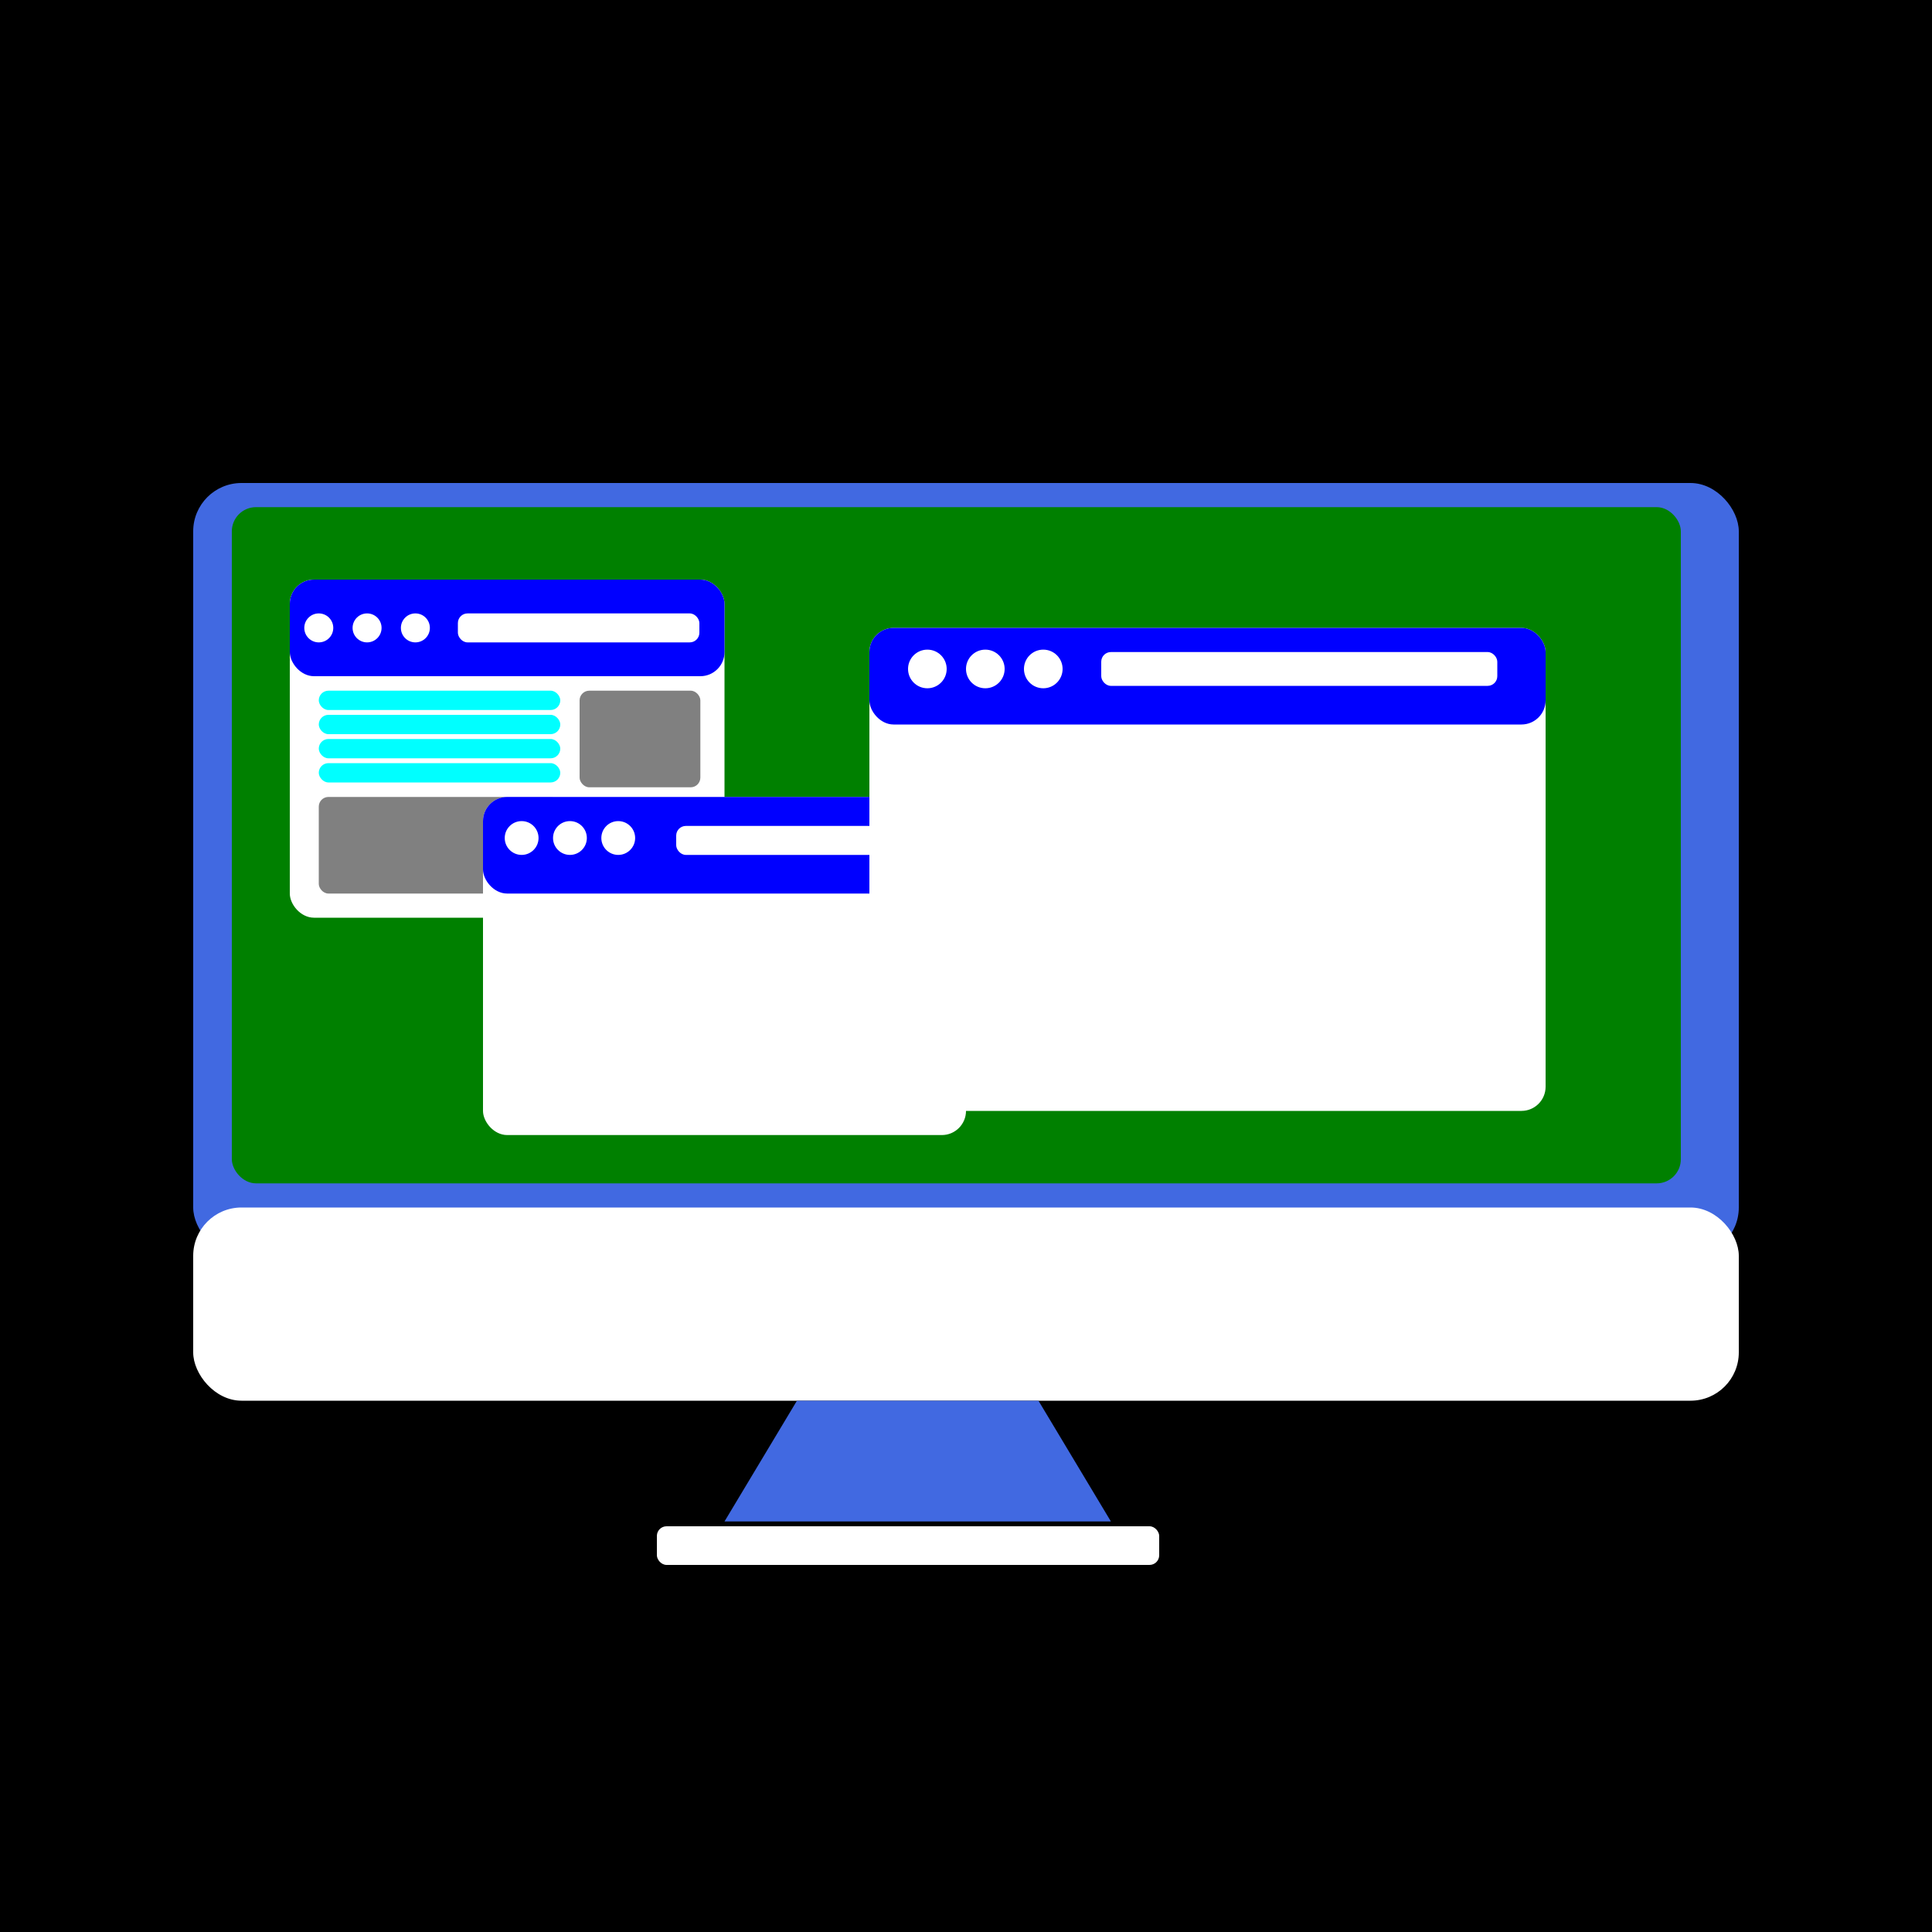 <svg  version="1.1"
     baseProfile="full"
     width="400" height="400"
     xmlns="http://www.w3.org/2000/svg">
    <rect width="100%" height="100%" fill="#333333" stroke="none"/>
    <line x1="0" x2="100" y1="0" y2="100" />
    <rect width="400" height="400" fill="black"/>
    
    <rect x="10%" y="100" width="80%" height="40%" fill="royalblue" rx="10" ry="10" />
    <rect x="10%" y="250" width="80%" height="10%" fill="white" rx="10" ry="10" />
    <polygon points="150 315, 165 290, 215 290, 230 315" fill="royalblue" />
    <rect x="34%" y="316" width="26%" height="2%" fill="white" rx="2" ry="2" />
    <rect x="12%" y="105" width="75%" height="35%" fill="green" rx="5" ry="5" />
    <rect x="15%" y="120" width="90" height="70" fill="white" rx="5" ry="5" />
    <rect x="15%" y="120" width="90" height="20" fill="blue" rx="5" ry="5" />
    <circle r="3" cx="16.5%" cy="130" fill="white" />
    <circle r="3" cx="19%" cy="130" fill="white" />
    <circle r="3" cx="21.5%" cy="130" fill="white" />
    <rect x="23.7%" y="127" width="50" height="6" fill="white" rx="2" ry="2" />
    <rect x="16.5%" y="143" width="50" height="4" fill="aqua" rx="2" ry="2" />
    <rect x="16.5%" y="148" width="50" height="4" fill="aqua" rx="2" ry="2" />
    <rect x="16.5%" y="153" width="50" height="4" fill="aqua" rx="2" ry="2" />
    <rect x="16.5%" y="158" width="50" height="4" fill="aqua" rx="2" ry="2" />
    <rect x="16.5%" y="165" width="50" height="20" fill="gray" rx="2" ry="2" />
    <rect x="30%" y="143" width="25" height="20" fill="gray" rx="2" ry="2" />

    <rect x="25%" y="165" width="100" height="70" fill="white" rx="5" ry="5" />
    <rect x="25%" y="165" width="100" height="20" fill="blue" rx="5" ry="5" />
    <circle r="3.5" cx="27%" cy="173.5" fill="white" />
    <circle r="3.5" cx="29.5%" cy="173.5" fill="white" />
    <circle r="3.5" cx="32%" cy="173.5" fill="white" />
    <rect x="35%" y="171" width="50" height="6" fill="white" rx="2" ry="2" />


    <rect x="45%" y="130" width="140" height="100" fill="white" rx="5" ry="5" />
    <rect x="45%" y="130" width="140" height="20" fill="blue" rx="5" ry="5" />
    <circle r="4" cx="48%" cy="138.5" fill="white" />
    <circle r="4" cx="51%" cy="138.5" fill="white" />
    <circle r="4" cx="54%" cy="138.5" fill="white" />
    <rect x="57%" y="135" width="82" height="7" fill="white" rx="2" ry="2" />



</svg>
